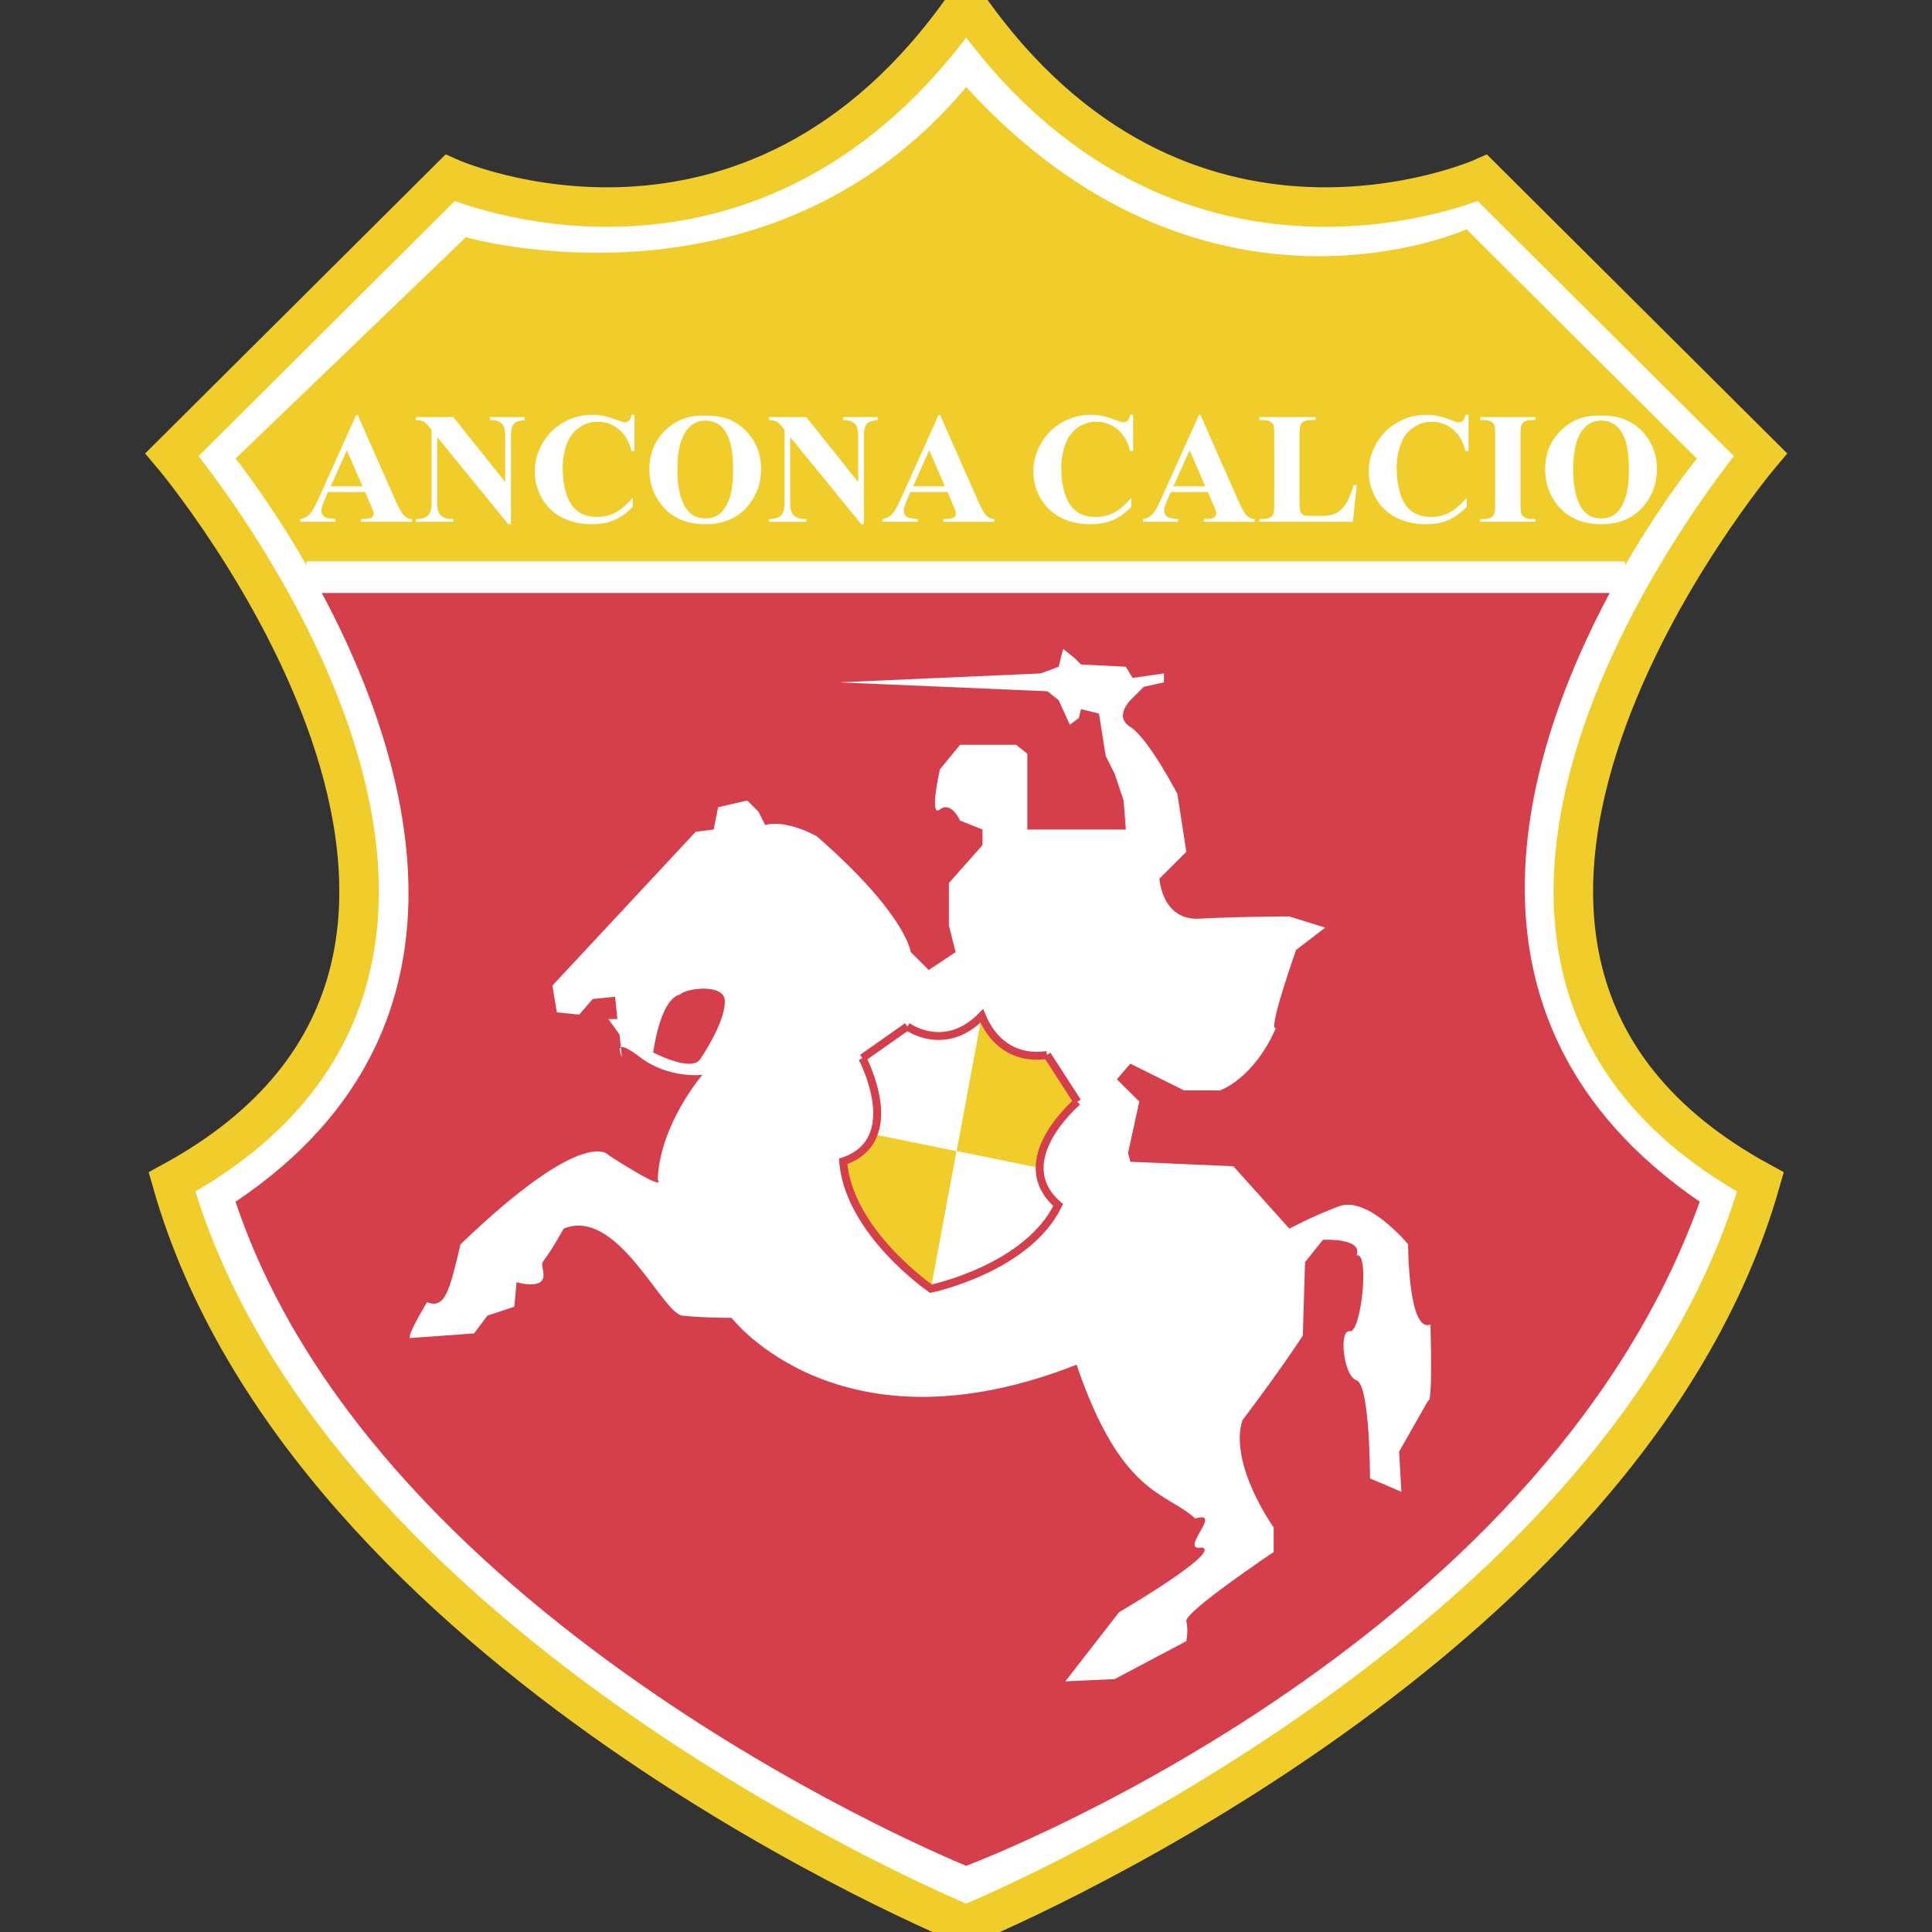 <?xml version="1.0" encoding="iso-8859-1"?>
<!-- Generator: Adobe Illustrator 24.0.1, SVG Export Plug-In . SVG Version: 6.00 Build 0)  -->
<svg version="1.1" id="Layer_1" xmlns="http://www.w3.org/2000/svg" xmlns:xlink="http://www.w3.org/1999/xlink" x="0px" y="0px"
	 viewBox="0 0 600 600" style="enable-background:new 0 0 600 600;" xml:space="preserve">
<rect x="0" y="0" width="600" height="600" fill="#333333" stroke="none"/>
<g>
	
		<path style="fill-rule:evenodd;clip-rule:evenodd;fill:#FFFFFF;stroke:#F0CD2B;stroke-width:12.276;stroke-miterlimit:2.613;" d="
		M546.717,141.191l-86.329-85.934c0,0-93.726,41.735-160.323-54.017c-66.596,95.751-160.321,54.017-160.321,54.017l-86.329,85.934
		c0,0,130.725,154.674,0,225.876c41.933,147.315,246.65,230.79,246.65,230.79s204.723-83.475,246.652-230.79
		C415.992,295.865,546.717,141.191,546.717,141.191L546.717,141.191z"/>
	<path style="fill-rule:evenodd;clip-rule:evenodd;fill:#F0CD2B;" d="M526.984,142.413l-71.531-71.2
		c0,0-81.391,36.832-155.389-44.192c-61.662,73.654-155.39,46.649-155.39,46.649l-71.527,68.742c0,0,11.672,14.468,24.128,36.833
		h405.329C515.144,156.851,526.984,142.413,526.984,142.413L526.984,142.413z"/>
	<path style="fill-rule:evenodd;clip-rule:evenodd;fill:#D53F4B;" d="M502.603,179.245H97.275
		c27.641,49.609,59.18,138.117-24.128,193.958c44.395,132.584,226.917,206.241,226.917,206.241s177.59-66.292,227.803-206.241
		C444.233,315.856,475.092,228.385,502.603,179.245L502.603,179.245z"/>
	<path style="fill-rule:evenodd;clip-rule:evenodd;fill:#FFFFFF;" d="M288.427,301.244l8.349-5.542l-2.088-8.308v-13.156
		l10.433-11.773v-4.85l-6.957-2.771c0,0-2.781-6.226-6.26-3.462c-3.477,2.767,0-12.464,0-12.464l6.26-7.617h17.393l3.479,2.771
		v23.543h30.607l-0.695-9.003l-2.78-8.309l-2.784-5.538l-2.089-13.155l-5.566-1.389l-0.691,2.771l-2.784,2.077l-3.481-7.617
		l-3.476-2.77l-64.699-2.771l62.613-2.77l5.561-2.077l1.392-5.538l3.481,2.77l2.083,2.077l13.915,0.69l2.086,3.466l9.741-1.389v2.77
		l-6.261,1.389l-3.481,3.462c0,0-6.26,5.542-0.694,9.003c5.567,3.458,14.609,20.773,14.609,20.773l2.782,18.004l-8.348,8.309
		c0,0,0.693,13.155,12.521,12.463c11.828-0.693,27.826-0.69,27.826-0.69l11.131,3.457l-9.044,6.932c0,0-9.043,25.622-6.261,24.233
		c-6.956,15.926-17.392,19.394-17.392,19.394h-11.128l-16.698-8.312l-4.178,4.851l6.961,6.924l-3.477,15.925l0.693,2.771
		l32.001,1.388l17.391,19.389c0,0,6.261-3.462,15.306-6.923c9.045-3.47,21.568,11.773,21.568,11.773s0,27.691,6.953,24.921
		c0.696,26.317-0.693,23.547-0.693,23.547l-9.047,15.926l0.698,12.464l-9.74-4.153c0,0,0-29.088-4.175-30.469
		c-4.173-1.383-5.565-15.926-2.086-15.236c3.48,0.692,6.261-24.927,2.086-23.547c2.087-5.532-10.431-4.842-10.431-4.842
		l-5.566,6.923l-0.698,22.849c0,0-6.261,9.7-18.784,26.316c-4.174,13.855,9.742,33.242,9.742,33.242v7.612
		c0,0-27.826,18.704-27.133,21.475c0.698,2.771,0,6.225,0,6.225l-22.259,11.781l-15.306,0.69l16.693-21.475
		c0,0,32-18.696,25.742-20.079c-7.653,1.383,6.956-11.772-2.086-9c-9.047-8.313-22.958-6.924-36.873-47.777
		c-73.741,29.079-107.134-14.544-107.134-14.544s-9.042,0-15.3-0.691c-6.265-0.698-20.18-33.938-36.873-27.008
		c-7.654,13.846-6.956,8.303-6.261,13.846c0.695,5.541-8.348,2.771-8.348,2.771l-0.694,7.621l-8.349,2.771l-4.174,5.534
		l-19.481,1.389c0,0-2.836,1.927,4.872-11.082c5.672,2.152,6.956-3.462,10.436-18.006c38.956-37.393,45.915-27.698,45.915-27.698
		s18.085,11.773,15.304,7.62c0.695-17.314,13.912-32.55,13.912-32.55s-10.435,1.383-19.479-5.541c-9.043-6.923-5.563,0-5.563,0
		l-0.699-6.923l-3.476-4.85h2.782l-0.694-6.924l-6.959,0.691l-4.174,4.85l-6.956-0.69l-1.393-8.313l44.526-47.784l5.564-0.693
		l1.39-6.924l9.046-2.076l3.476,3.462l2.087,4.152c0,0,5.567-2.076,16.002,3.468c27.827,24.234,29.223,36.008,29.223,36.008
		L288.427,301.244L288.427,301.244z"/>
	<path style="fill-rule:evenodd;clip-rule:evenodd;fill:#D53F4B;" d="M211.206,308.854c-6.262,1.39-8.349,18.013-8.349,18.013
		s11.824,6.232,14.609,2.072c2.786-4.151,7.65-12.456,7.65-17.997C225.116,305.392,213.293,306.781,211.206,308.854L211.206,308.854
		z"/>
	
		<line style="fill:none;stroke:#FFFFFF;stroke-width:9.821;stroke-miterlimit:2.613;" x1="95.217" y1="179.245" x2="504.659" y2="179.245"/>
	<path style="fill-rule:evenodd;clip-rule:evenodd;fill:#FFFFFF;" d="M113.397,152.801h-11.533l-1.375,3.167
		c-0.451,1.054-0.669,1.923-0.669,2.61c0,0.917,0.367,1.59,1.105,2.015c0.429,0.262,1.497,0.451,3.2,0.582v0.88H93.268v-0.88
		c1.164-0.182,2.134-0.662,2.884-1.458c0.756-0.786,1.691-2.426,2.796-4.905l11.678-25.94h0.465l11.774,26.663
		c1.124,2.528,2.043,4.117,2.771,4.77c0.545,0.499,1.323,0.786,2.316,0.869v0.88H112.15v-0.88h0.651c1.266,0,2.16-0.182,2.669-0.531
		c0.356-0.254,0.539-0.625,0.539-1.105c0-0.291-0.051-0.582-0.149-0.887c-0.033-0.146-0.273-0.742-0.723-1.801L113.397,152.801
		L113.397,152.801z M112.576,151.023l-4.858-11.192l-5.014,11.192H112.576L112.576,151.023z"/>
	<path style="fill-rule:evenodd;clip-rule:evenodd;fill:#FFFFFF;" d="M140.784,129.542l16.114,20.165V135.73
		c0-1.949-0.276-3.265-0.835-3.952c-0.775-0.928-2.065-1.374-3.884-1.342v-0.894h10.788v0.894c-1.382,0.171-2.301,0.4-2.778,0.676
		c-0.477,0.28-0.848,0.738-1.109,1.367c-0.265,0.632-0.396,1.72-0.396,3.251v27.074h-0.821L135.78,135.73v20.674
		c0,1.862,0.426,3.124,1.287,3.782c0.859,0.661,1.844,0.989,2.945,0.989h0.771v0.88h-11.584v-0.88
		c1.803-0.018,3.054-0.386,3.76-1.105c0.705-0.72,1.061-1.942,1.061-3.666v-22.95l-0.698-0.865
		c-0.691-0.858-1.302-1.425-1.836-1.702c-0.527-0.273-1.29-0.418-2.288-0.451v-0.894H140.784L140.784,129.542z"/>
	<path style="fill-rule:evenodd;clip-rule:evenodd;fill:#FFFFFF;" d="M197.055,128.807v11.261h-0.938
		c-0.706-2.938-2.021-5.188-3.956-6.759c-1.924-1.563-4.109-2.349-6.553-2.349c-2.04,0-3.904,0.581-5.606,1.752
		c-1.702,1.171-2.952,2.69-3.73,4.582c-1.011,2.413-1.524,5.097-1.524,8.05c0,2.909,0.372,5.56,1.109,7.948
		c0.742,2.393,1.891,4.197,3.469,5.418c1.57,1.229,3.611,1.833,6.119,1.833c2.055,0,3.938-0.44,5.647-1.342
		c1.71-0.891,3.512-2.428,5.411-4.622v2.807c-1.833,1.898-3.742,3.28-5.724,4.13c-1.989,0.858-4.298,1.288-6.952,1.288
		c-3.479,0-6.582-0.698-9.287-2.087c-2.705-1.393-4.793-3.389-6.261-5.992c-1.465-2.611-2.203-5.385-2.203-8.323
		c0-3.102,0.814-6.039,2.45-8.824c1.626-2.779,3.821-4.941,6.593-6.472c2.77-1.538,5.712-2.298,8.828-2.298
		c2.294,0,4.72,0.491,7.276,1.48c1.483,0.572,2.418,0.87,2.821,0.87c0.509,0,0.953-0.189,1.331-0.568
		c0.378-0.374,0.626-0.974,0.742-1.781H197.055L197.055,128.807z"/>
	<path style="fill-rule:evenodd;clip-rule:evenodd;fill:#FFFFFF;" d="M218.797,129.091c5.206-0.197,9.432,1.32,12.686,4.53
		c3.247,3.214,4.876,7.232,4.876,12.061c0,4.127-1.207,7.748-3.636,10.882c-3.215,4.159-7.753,6.24-13.613,6.24
		c-5.868,0-10.417-1.986-13.632-5.953c-2.533-3.133-3.806-6.846-3.806-11.143c0-4.83,1.651-8.858,4.952-12.072
		C209.926,130.411,213.98,128.894,218.797,129.091L218.797,129.091z M219.095,130.626c-2.996,0-5.265,1.519-6.824,4.556
		c-1.269,2.49-1.902,6.072-1.902,10.737c0,5.549,0.982,9.65,2.938,12.3c1.363,1.858,3.279,2.782,5.737,2.782
		c1.651,0,3.033-0.4,4.146-1.192c1.403-1.026,2.505-2.662,3.294-4.909c0.793-2.247,1.186-5.175,1.186-8.784
		c0-4.306-0.403-7.52-1.207-9.651c-0.807-2.133-1.826-3.639-3.076-4.522C222.143,131.065,220.713,130.626,219.095,130.626
		L219.095,130.626z"/>
	<path style="fill-rule:evenodd;clip-rule:evenodd;fill:#FFFFFF;" d="M250.402,129.542l16.114,20.165V135.73
		c0-1.949-0.28-3.265-0.84-3.952c-0.774-0.928-2.061-1.374-3.879-1.342v-0.894h10.784v0.894c-1.381,0.171-2.299,0.4-2.777,0.676
		c-0.477,0.28-0.844,0.738-1.109,1.367c-0.267,0.632-0.397,1.72-0.397,3.251v27.074h-0.822l-22.082-27.074v20.674
		c0,1.862,0.427,3.124,1.291,3.782c0.855,0.661,1.84,0.989,2.946,0.989h0.771v0.88h-11.584v-0.88
		c1.799-0.018,3.05-0.386,3.755-1.105c0.709-0.72,1.063-1.942,1.063-3.666v-22.95l-0.698-0.865
		c-0.691-0.858-1.298-1.425-1.837-1.702c-0.524-0.273-1.287-0.418-2.282-0.451v-0.894H250.402L250.402,129.542z"/>
	<path style="fill-rule:evenodd;clip-rule:evenodd;fill:#FFFFFF;" d="M294.263,152.801h-11.538l-1.37,3.167
		c-0.455,1.054-0.674,1.923-0.674,2.61c0,0.917,0.372,1.59,1.11,2.015c0.425,0.262,1.494,0.451,3.195,0.582v0.88h-10.856v-0.88
		c1.163-0.182,2.137-0.662,2.882-1.458c0.756-0.785,1.695-2.425,2.796-4.904l11.682-25.94h0.463l11.773,26.663
		c1.127,2.528,2.047,4.117,2.771,4.77c0.548,0.499,1.323,0.786,2.316,0.869v0.88h-15.802v-0.88h0.651
		c1.265,0,2.16-0.182,2.672-0.531c0.354-0.254,0.534-0.625,0.534-1.105c0-0.291-0.051-0.582-0.148-0.887
		c-0.032-0.146-0.273-0.742-0.724-1.801L294.263,152.801L294.263,152.801z M293.44,151.023l-4.86-11.192l-5.015,11.192H293.44
		L293.44,151.023z"/>
	<path style="fill-rule:evenodd;clip-rule:evenodd;fill:#FFFFFF;" d="M351.904,128.807v11.261h-0.94
		c-0.704-2.938-2.02-5.188-3.956-6.759c-1.922-1.563-4.107-2.349-6.552-2.349c-2.039,0-3.903,0.581-5.606,1.752
		c-1.701,1.171-2.951,2.69-3.729,4.582c-1.011,2.413-1.523,5.097-1.523,8.05c0,2.909,0.37,5.56,1.111,7.948
		c0.739,2.393,1.892,4.197,3.469,5.418c1.57,1.229,3.608,1.833,6.115,1.833c2.056,0,3.939-0.44,5.648-1.342
		c1.713-0.891,3.511-2.428,5.41-4.622v2.807c-1.833,1.898-3.741,3.28-5.723,4.13c-1.989,0.858-4.3,1.288-6.953,1.288
		c-3.479,0-6.576-0.698-9.282-2.087c-2.705-1.393-4.796-3.389-6.265-5.992c-1.465-2.611-2.204-5.385-2.204-8.323
		c0-3.102,0.814-6.039,2.451-8.824c1.626-2.779,3.82-4.941,6.592-6.472c2.77-1.538,5.716-2.298,8.828-2.298
		c2.295,0,4.719,0.491,7.279,1.48c1.479,0.572,2.415,0.87,2.817,0.87c0.51,0,0.957-0.189,1.335-0.568
		c0.38-0.374,0.62-0.974,0.737-1.781H351.904L351.904,128.807z"/>
	<path style="fill-rule:evenodd;clip-rule:evenodd;fill:#FFFFFF;" d="M375.12,152.801h-11.534l-1.374,3.167
		c-0.451,1.054-0.673,1.923-0.673,2.61c0,0.917,0.37,1.59,1.11,2.015c0.429,0.262,1.493,0.451,3.198,0.582v0.88h-10.86v-0.88
		c1.167-0.182,2.138-0.662,2.884-1.458c0.756-0.785,1.694-2.425,2.795-4.904l11.684-25.94h0.461l11.774,26.663
		c1.127,2.528,2.047,4.117,2.77,4.77c0.55,0.499,1.323,0.786,2.316,0.869v0.88h-15.803v-0.88h0.651c1.266,0,2.163-0.182,2.672-0.531
		c0.354-0.254,0.536-0.625,0.536-1.105c0-0.291-0.052-0.582-0.15-0.887c-0.032-0.146-0.268-0.742-0.723-1.801L375.12,152.801
		L375.12,152.801z M374.298,151.023l-4.857-11.192l-5.018,11.192H374.298L374.298,151.023z"/>
	<path style="fill-rule:evenodd;clip-rule:evenodd;fill:#FFFFFF;" d="M421.365,150.641l-1.224,11.413h-29.005v-0.88h1.084
		c0.944,0,1.709-0.174,2.285-0.509c0.419-0.222,0.74-0.604,0.972-1.157c0.17-0.374,0.262-1.381,0.262-3.017v-21.384
		c0-1.661-0.092-2.702-0.262-3.116c-0.182-0.422-0.534-0.778-1.08-1.091c-0.534-0.314-1.266-0.466-2.177-0.466h-1.084v-0.894h17.419
		v0.894h-1.421c-0.952,0-1.709,0.161-2.295,0.499c-0.411,0.229-0.741,0.607-0.984,1.153c-0.175,0.385-0.266,1.392-0.266,3.021
		v20.714c0,1.659,0.102,2.724,0.287,3.174c0.199,0.458,0.566,0.803,1.137,1.021c0.401,0.149,1.372,0.215,2.911,0.215h2.718
		c1.734,0,3.186-0.302,4.341-0.909c1.155-0.607,2.158-1.563,2.994-2.883c0.847-1.309,1.646-3.236,2.402-5.799H421.365
		L421.365,150.641z"/>
	<path style="fill-rule:evenodd;clip-rule:evenodd;fill:#FFFFFF;" d="M456.053,128.807v11.261h-0.938
		c-0.709-2.938-2.021-5.188-3.956-6.759c-1.923-1.563-4.108-2.349-6.552-2.349c-2.041,0-3.906,0.581-5.606,1.752
		c-1.701,1.171-2.953,2.69-3.734,4.582c-1.011,2.413-1.521,5.097-1.521,8.05c0,2.909,0.371,5.56,1.109,7.948
		c0.741,2.393,1.891,4.197,3.473,5.418c1.566,1.229,3.607,1.833,6.115,1.833c2.055,0,3.938-0.44,5.646-1.342
		c1.712-0.891,3.513-2.428,5.41-4.622v2.807c-1.832,1.898-3.74,3.28-5.723,4.13c-1.989,0.858-4.298,1.288-6.956,1.288
		c-3.475,0-6.574-0.698-9.278-2.087c-2.706-1.393-4.797-3.389-6.265-5.992c-1.466-2.611-2.203-5.385-2.203-8.323
		c0-3.102,0.81-6.039,2.446-8.824c1.628-2.779,3.825-4.941,6.596-6.472c2.771-1.538,5.712-2.298,8.829-2.298
		c2.294,0,4.719,0.491,7.273,1.48c1.482,0.572,2.419,0.87,2.823,0.87c0.51,0,0.953-0.189,1.33-0.568
		c0.379-0.374,0.625-0.974,0.742-1.781H456.053L456.053,128.807z"/>
	<path style="fill-rule:evenodd;clip-rule:evenodd;fill:#FFFFFF;" d="M476.81,161.174v0.88h-17.077v-0.88h1.085
		c0.948,0,1.711-0.174,2.285-0.509c0.421-0.222,0.741-0.604,0.965-1.157c0.18-0.374,0.271-1.381,0.271-3.017v-21.384
		c0-1.661-0.092-2.702-0.271-3.116c-0.172-0.422-0.528-0.778-1.07-1.091c-0.534-0.314-1.266-0.466-2.18-0.466h-1.085v-0.894h17.077
		v0.894h-1.086c-0.947,0-1.709,0.161-2.284,0.499c-0.421,0.229-0.749,0.607-0.984,1.153c-0.175,0.385-0.266,1.392-0.266,3.021
		v21.384c0,1.661,0.091,2.701,0.271,3.119c0.19,0.415,0.549,0.778,1.083,1.088c0.543,0.319,1.266,0.476,2.18,0.476H476.81
		L476.81,161.174z"/>
	<path style="fill-rule:evenodd;clip-rule:evenodd;fill:#FFFFFF;" d="M496.995,129.091c5.201-0.197,9.432,1.32,12.685,4.53
		c3.248,3.214,4.878,7.232,4.878,12.061c0,4.127-1.213,7.748-3.638,10.882c-3.213,4.159-7.75,6.24-13.612,6.24
		c-5.87,0-10.419-1.986-13.632-5.953c-2.534-3.133-3.808-6.846-3.808-11.143c0-4.83,1.651-8.858,4.949-12.072
		C488.122,130.411,492.178,128.894,496.995,129.091L496.995,129.091z M497.288,130.626c-2.991,0-5.261,1.519-6.819,4.556
		c-1.27,2.49-1.903,6.072-1.903,10.737c0,5.549,0.979,9.65,2.939,12.3c1.362,1.858,3.279,2.782,5.737,2.782
		c1.649,0,3.032-0.4,4.141-1.192c1.407-1.026,2.509-2.662,3.298-4.909c0.79-2.247,1.186-5.175,1.186-8.784
		c0-4.306-0.404-7.52-1.213-9.651c-0.803-2.133-1.823-3.639-3.071-4.522C500.339,131.065,498.911,130.626,497.288,130.626
		L497.288,130.626z"/>
	<path style="fill-rule:evenodd;clip-rule:evenodd;fill:#FFFFFF;" d="M281.765,318.773l-13.959,9.824c0,0,7.327,13.773,3.473,23.678
		c8.599,1.753,17.198,3.49,25.802,5.235l7.821-42.004C293.353,327.273,281.765,318.773,281.765,318.773L281.765,318.773z"/>
	<path style="fill-rule:evenodd;clip-rule:evenodd;fill:#F0CD2B;" d="M271.152,352.615c-1.44,3.434-4.28,6.379-9.319,8.06
		c1.782,22.064,27.294,39.537,27.294,39.537l7.887-42.352l0.066-0.35c-8.604-1.745-17.203-3.482-25.802-5.235
		C271.235,352.392,271.2,352.507,271.152,352.615L271.152,352.615z"/>
	<path style="fill-rule:evenodd;clip-rule:evenodd;fill:#F0CD2B;" d="M325.183,327.579l9.413,14.573c0,0-11.736,9.903-11.715,20.602
		c-8.603-1.753-17.206-3.498-25.8-5.243l7.821-42.004C311.387,330.932,325.183,327.579,325.183,327.579L325.183,327.579z"/>
	<path style="fill-rule:evenodd;clip-rule:evenodd;fill:#FFFFFF;" d="M322.877,363.109c0.099,3.754,1.677,7.584,5.746,11.119
		c-9.57,19.759-39.495,25.983-39.495,25.983l7.887-42.352l0.066-0.35c8.594,1.745,17.197,3.49,25.8,5.243
		C322.881,362.862,322.874,362.986,322.877,363.109L322.877,363.109z"/>
	
		<line style="fill:none;stroke:#D53F4B;stroke-width:2.455;stroke-miterlimit:2.613;" x1="334.596" y1="342.152" x2="325.183" y2="327.579"/>
	<path style="fill:none;stroke:#D53F4B;stroke-width:2.455;stroke-miterlimit:2.613;" d="M325.183,327.579
		c0,0-13.796,3.353-20.28-12.072c-11.545,11.767-23.137,3.267-23.137,3.267"/>
	
		<line style="fill:none;stroke:#D53F4B;stroke-width:2.455;stroke-miterlimit:2.613;" x1="281.765" y1="318.773" x2="267.806" y2="328.598"/>
	<path style="fill:none;stroke:#D53F4B;stroke-width:2.455;stroke-miterlimit:2.613;" d="M267.806,328.598
		c0,0,13.61,25.553-5.973,32.077c1.782,22.064,27.294,39.537,27.294,39.537s29.925-6.225,39.495-25.983
		c-15.813-13.706,5.973-32.076,5.973-32.076"/>
</g>
</svg>
